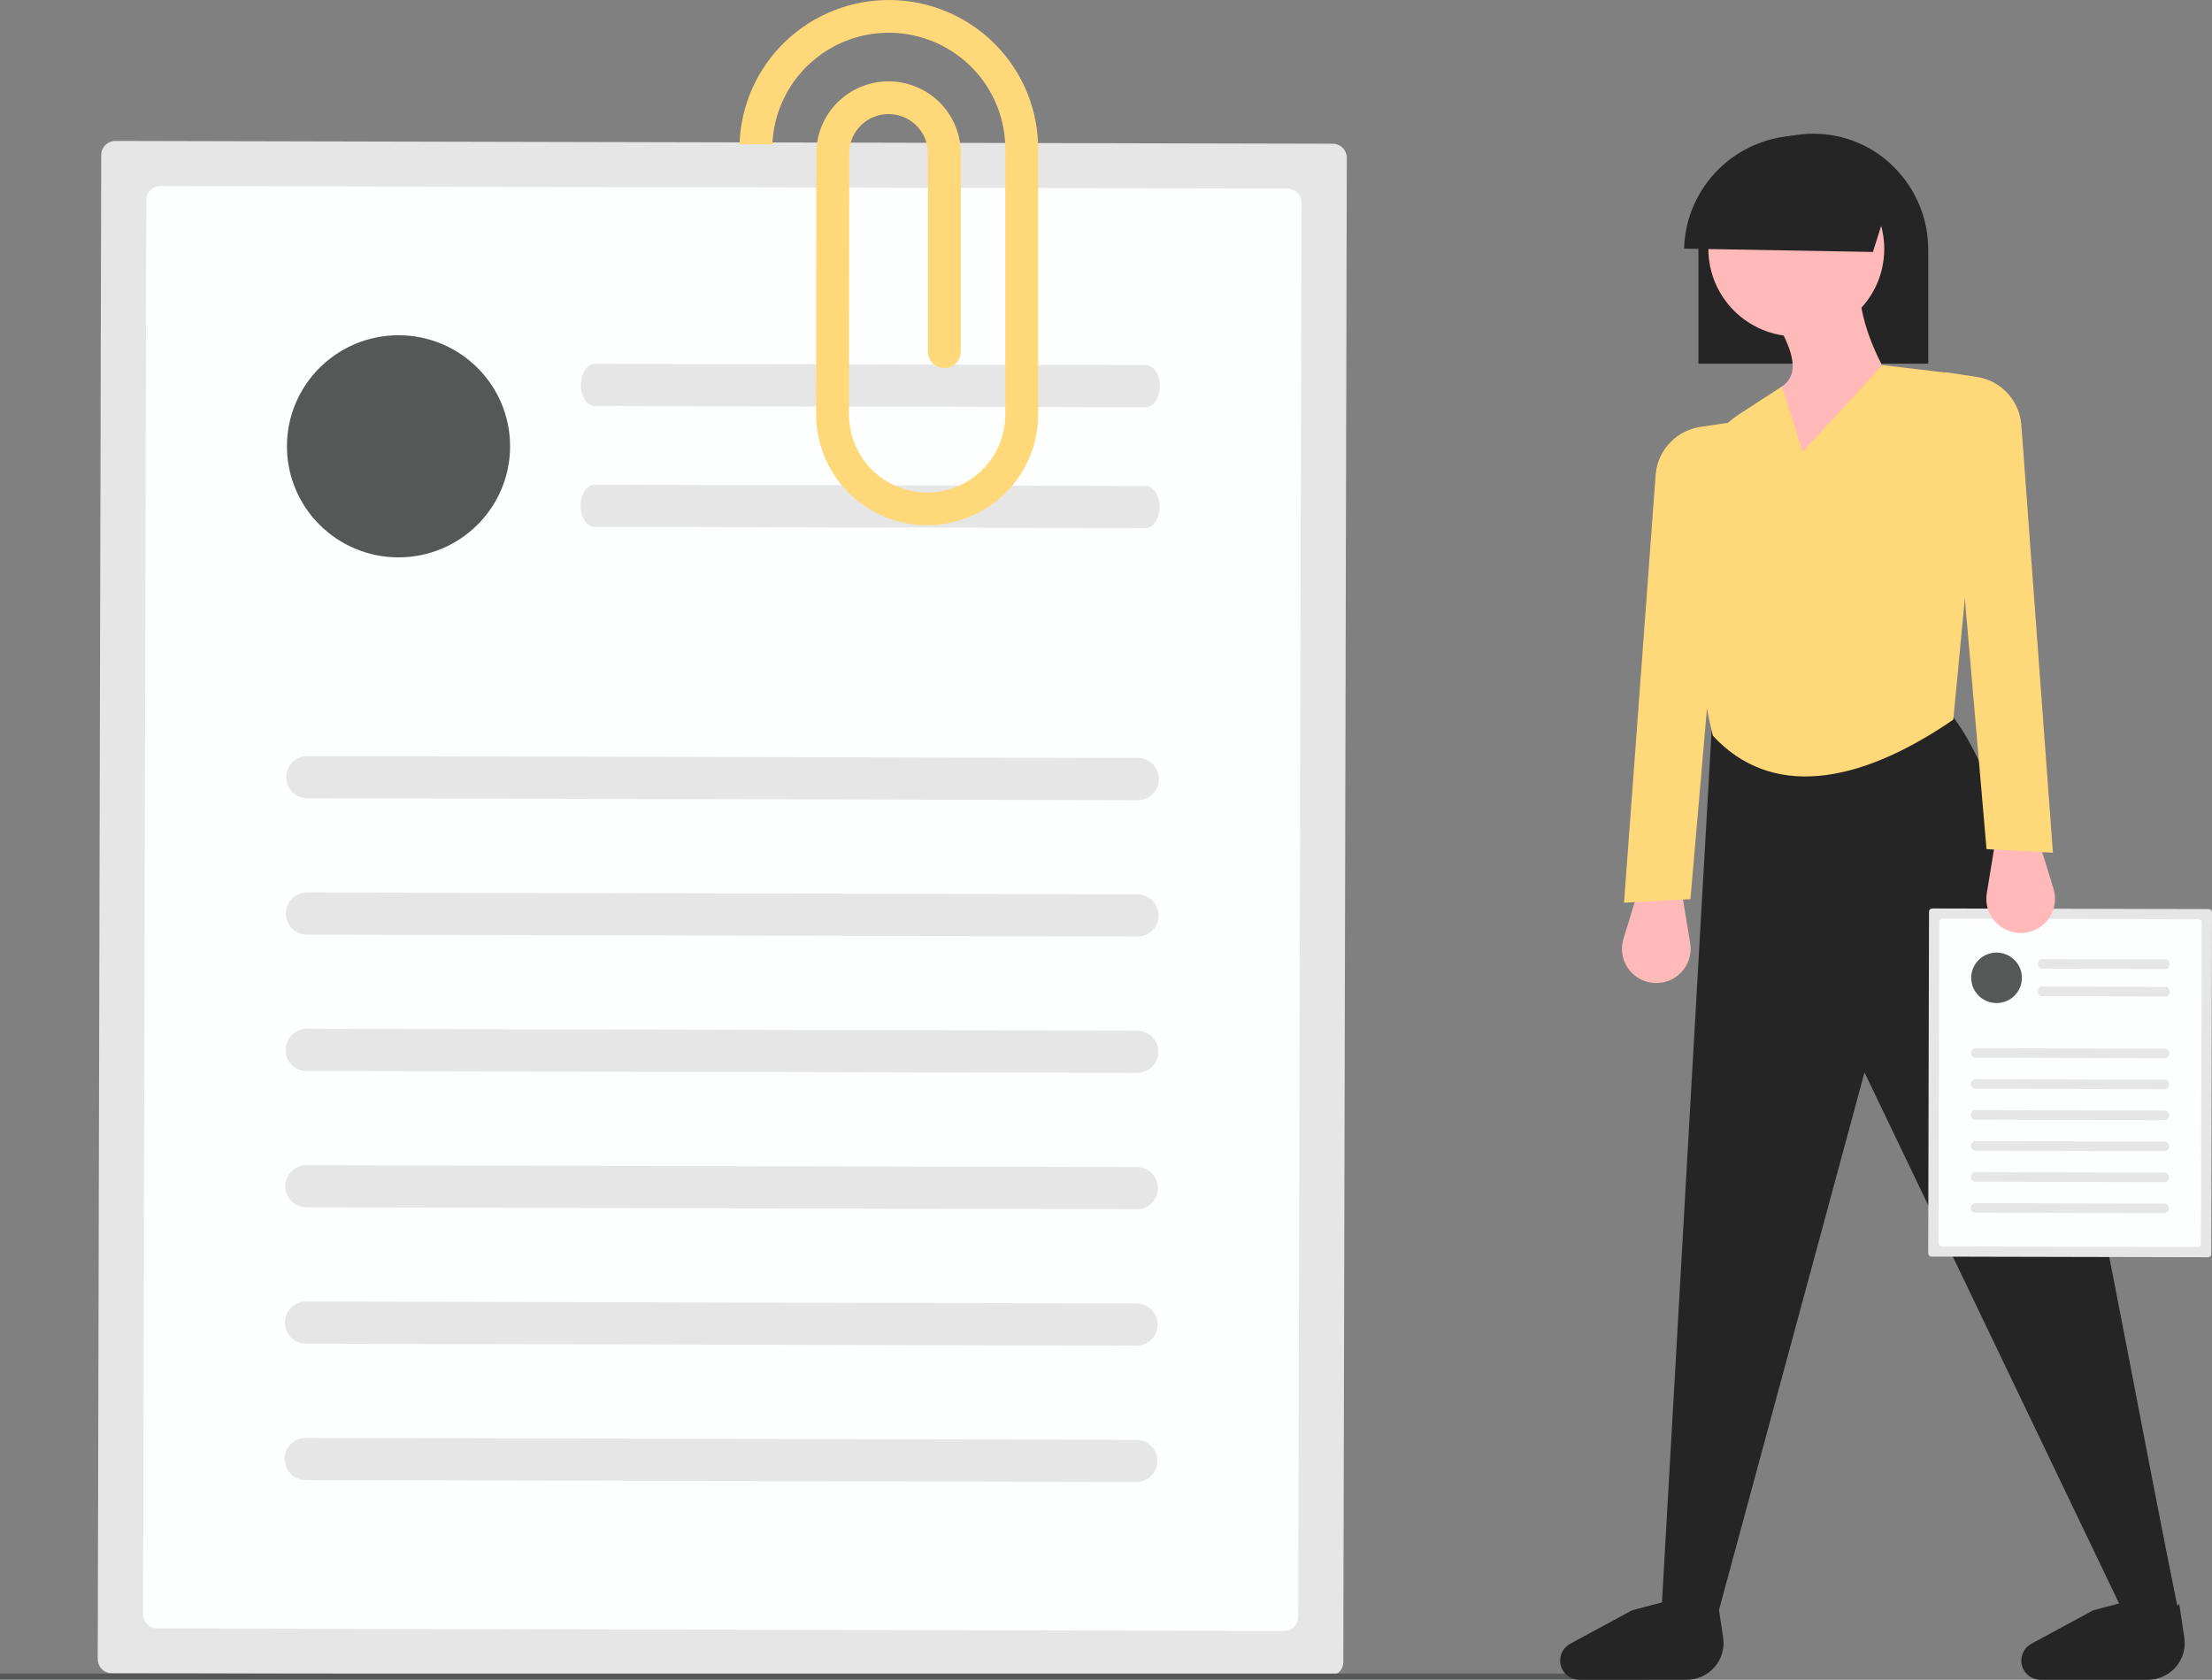 <svg width="237" height="180" viewBox="0 0 237 180" fill="none" xmlns="http://www.w3.org/2000/svg">
<rect x="0" y="0" width="237" height="180" fill="#808080" stroke="none"/>
<g clip-path="url(#clip0)">
<path d="M12.361 15.103C11.96 15.103 11.575 15.261 11.29 15.542C11.006 15.824 10.846 16.207 10.844 16.606L10.472 177.795C10.471 178.195 10.63 178.578 10.913 178.861C11.196 179.144 11.58 179.304 11.981 179.305L142.41 179.604C142.811 179.604 143.196 179.446 143.48 179.165C143.764 178.883 143.925 178.5 143.926 178.101L144.299 16.912C144.299 16.512 144.14 16.129 143.857 15.846C143.574 15.563 143.19 15.403 142.789 15.402L12.361 15.103Z" fill="#E6E6E6"/>
<path d="M17.191 19.935C16.79 19.934 16.405 20.092 16.121 20.374C15.837 20.656 15.676 21.038 15.675 21.438L15.325 172.986C15.324 173.385 15.483 173.768 15.766 174.051C16.049 174.334 16.433 174.494 16.834 174.495L137.579 174.772C137.98 174.773 138.365 174.615 138.649 174.333C138.934 174.051 139.094 173.669 139.095 173.269L139.446 21.721C139.446 21.322 139.287 20.939 139.004 20.655C138.721 20.372 138.337 20.213 137.936 20.211L17.191 19.935Z" fill="#FCFFFE"/>
<path d="M121.897 85.743L32.927 85.539C32.629 85.539 32.334 85.48 32.059 85.365C31.784 85.251 31.534 85.084 31.323 84.874C31.113 84.664 30.946 84.414 30.833 84.14C30.719 83.865 30.661 83.571 30.662 83.274C30.662 82.977 30.722 82.684 30.837 82.41C30.951 82.136 31.119 81.887 31.331 81.677C31.542 81.468 31.793 81.302 32.069 81.189C32.344 81.077 32.64 81.019 32.938 81.02L121.908 81.224C122.509 81.225 123.086 81.465 123.51 81.89C123.934 82.314 124.172 82.889 124.171 83.489C124.169 84.088 123.929 84.662 123.503 85.084C123.076 85.507 122.499 85.744 121.897 85.743Z" fill="#E6E6E6"/>
<path d="M122.758 43.639L63.733 43.504C62.901 43.502 62.23 42.489 62.233 41.241C62.236 39.993 62.912 38.983 63.743 38.985L122.769 39.12C123.6 39.122 124.272 40.135 124.269 41.383C124.266 42.631 123.59 43.641 122.758 43.639Z" fill="#E6E6E6"/>
<path d="M122.728 56.595L63.703 56.459C62.871 56.458 62.2 55.444 62.203 54.196C62.206 52.948 62.882 51.938 63.714 51.94L122.739 52.075C123.57 52.077 124.242 53.091 124.239 54.339C124.236 55.587 123.56 56.597 122.728 56.595Z" fill="#E6E6E6"/>
<path d="M121.863 100.355L32.894 100.151C32.292 100.15 31.715 99.91 31.291 99.486C30.867 99.061 30.629 98.486 30.63 97.886C30.632 97.287 30.872 96.713 31.298 96.291C31.725 95.868 32.302 95.631 32.904 95.632L121.874 95.836C122.475 95.838 123.052 96.077 123.476 96.502C123.901 96.927 124.138 97.502 124.137 98.101C124.136 98.7 123.895 99.274 123.469 99.697C123.043 100.119 122.465 100.356 121.863 100.355Z" fill="#E6E6E6"/>
<path d="M121.83 114.968L32.86 114.764C32.562 114.763 32.267 114.704 31.991 114.59C31.716 114.476 31.466 114.309 31.256 114.099C31.045 113.889 30.879 113.639 30.765 113.365C30.652 113.09 30.593 112.796 30.594 112.499C30.595 112.202 30.654 111.908 30.769 111.634C30.884 111.36 31.052 111.112 31.263 110.902C31.474 110.693 31.725 110.527 32.001 110.414C32.277 110.301 32.572 110.244 32.87 110.245L121.84 110.448C122.138 110.449 122.433 110.508 122.709 110.622C122.984 110.736 123.234 110.903 123.444 111.114C123.655 111.324 123.821 111.573 123.935 111.848C124.048 112.122 124.106 112.416 124.106 112.713C124.105 113.01 124.046 113.304 123.931 113.578C123.816 113.852 123.648 114.101 123.437 114.31C123.225 114.519 122.975 114.685 122.699 114.798C122.423 114.911 122.128 114.969 121.83 114.968Z" fill="#E6E6E6"/>
<path d="M121.796 129.58L32.826 129.376C32.528 129.376 32.233 129.316 31.958 129.202C31.683 129.088 31.433 128.921 31.223 128.711C31.012 128.5 30.846 128.251 30.732 127.977C30.619 127.702 30.561 127.408 30.562 127.111C30.562 126.815 30.622 126.521 30.736 126.247C30.851 125.973 31.019 125.724 31.23 125.515C31.441 125.306 31.692 125.14 31.968 125.027C32.243 124.914 32.538 124.856 32.837 124.857L121.806 125.061C122.408 125.062 122.984 125.302 123.409 125.727C123.833 126.151 124.071 126.727 124.069 127.326C124.068 127.925 123.828 128.499 123.401 128.922C122.975 129.344 122.397 129.581 121.796 129.58Z" fill="#E6E6E6"/>
<path d="M121.762 144.193L32.792 143.989C32.191 143.987 31.614 143.748 31.19 143.323C30.765 142.898 30.528 142.323 30.529 141.724C30.53 141.125 30.771 140.551 31.197 140.128C31.623 139.706 32.201 139.469 32.803 139.47L121.772 139.674C122.374 139.675 122.951 139.915 123.375 140.34C123.799 140.764 124.037 141.339 124.036 141.938C124.034 142.538 123.794 143.112 123.368 143.534C122.941 143.957 122.364 144.194 121.762 144.193Z" fill="#E6E6E6"/>
<path d="M121.728 158.805L32.758 158.601C32.46 158.601 32.165 158.542 31.89 158.427C31.615 158.313 31.365 158.146 31.155 157.936C30.73 157.511 30.493 156.936 30.494 156.337C30.495 155.737 30.736 155.163 31.163 154.74C31.589 154.317 32.167 154.081 32.769 154.082L121.739 154.286C122.037 154.286 122.332 154.345 122.607 154.46C122.882 154.574 123.132 154.741 123.343 154.951C123.553 155.161 123.72 155.411 123.833 155.685C123.947 155.96 124.005 156.254 124.004 156.551C124.004 156.848 123.944 157.141 123.829 157.415C123.715 157.689 123.547 157.938 123.335 158.147C123.124 158.357 122.873 158.523 122.598 158.636C122.322 158.748 122.026 158.806 121.728 158.805Z" fill="#E6E6E6"/>
<path d="M42.698 59.726C49.3 59.726 54.652 54.397 54.652 47.825C54.652 41.252 49.3 35.924 42.698 35.924C36.097 35.924 30.745 41.252 30.745 47.825C30.745 54.397 36.097 59.726 42.698 59.726Z" fill="#555857"/>
<path d="M111.23 44.322L111.23 16.164C111.291 11.96 109.681 7.902 106.75 4.875C103.819 1.848 99.804 0.097 95.582 0.005C91.36 -0.088 87.272 1.485 84.21 4.381C81.148 7.277 79.36 11.261 79.236 15.463H82.758C82.883 12.253 84.251 9.215 86.575 6.986C88.898 4.757 91.999 3.51 95.225 3.505C95.286 3.505 95.348 3.506 95.409 3.506C98.722 3.559 101.879 4.92 104.185 7.288C106.492 9.657 107.759 12.84 107.71 16.139V44.336C107.711 44.408 107.711 44.48 107.71 44.545C107.681 46.737 106.786 48.829 105.22 50.37C103.654 51.911 101.542 52.776 99.34 52.779C99.306 52.779 99.272 52.779 99.237 52.778C97.015 52.748 94.895 51.84 93.345 50.255C91.794 48.669 90.939 46.535 90.968 44.323L90.987 16.355C91.005 15.255 91.455 14.207 92.241 13.434C93.026 12.661 94.085 12.226 95.19 12.223C96.294 12.219 97.356 12.647 98.147 13.415C98.938 14.182 99.395 15.228 99.42 16.327V37.685C99.42 38.15 99.605 38.595 99.935 38.924C100.265 39.252 100.713 39.437 101.18 39.437C101.647 39.437 102.094 39.252 102.424 38.924C102.754 38.595 102.94 38.15 102.94 37.685L102.939 16.299C102.907 14.275 102.076 12.345 100.626 10.927C99.176 9.508 97.223 8.715 95.19 8.718C93.157 8.722 91.207 9.522 89.762 10.945C88.317 12.369 87.492 14.302 87.467 16.326L87.448 44.3C87.413 47.439 88.631 50.463 90.833 52.71C93.035 54.956 96.042 56.241 99.195 56.282C99.244 56.283 99.292 56.283 99.341 56.283C102.469 56.279 105.47 55.048 107.695 52.859C109.92 50.669 111.189 47.696 111.23 44.581C111.231 44.49 111.231 44.398 111.23 44.322Z" fill="#FFD879"/>
<path d="M176.703 179.334H0V179.965H176.703V179.334Z" fill="#555857"/>
<path d="M181.975 38.969H206.597V26.778C206.606 23.485 205.31 20.322 202.991 17.975C201.859 16.819 200.505 15.9 199.009 15.274C197.514 14.647 195.908 14.326 194.285 14.328C187.556 14.328 182.151 19.654 181.978 26.452C181.976 26.564 181.975 26.67 181.975 26.778L181.975 38.969Z" fill="#252525"/>
<path d="M177.004 105.313C177.572 105.384 178.149 105.322 178.688 105.132C179.228 104.942 179.715 104.629 180.112 104.219C180.509 103.808 180.804 103.311 180.975 102.767C181.145 102.223 181.186 101.647 181.093 101.085L180.158 95.393H175.543L173.941 100.604C173.784 101.115 173.741 101.655 173.815 102.184C173.89 102.713 174.079 103.22 174.371 103.669C174.663 104.118 175.05 104.497 175.505 104.781C175.96 105.065 176.471 105.247 177.004 105.313Z" fill="#FFB9B9"/>
<path d="M233.511 173.205L228.031 173.875L199.768 114.918L183.811 173.875L178.043 172.152L183.426 77.592L208.805 76.252C218.433 87.601 225.996 136.49 233.511 173.205Z" fill="#252525"/>
<path d="M180.715 180H169.219C168.687 180 168.175 179.795 167.791 179.429C167.408 179.062 167.181 178.562 167.159 178.033C167.143 177.649 167.235 177.269 167.425 176.935C167.615 176.602 167.895 176.327 168.234 176.144L174.846 172.564L178.92 171.482C180.714 173.528 182.429 173.539 184.081 171.888L184.623 175.483C184.707 176.043 184.669 176.614 184.511 177.157C184.354 177.701 184.08 178.205 183.709 178.633C183.338 179.062 182.879 179.406 182.362 179.642C181.845 179.878 181.284 180 180.715 180Z" fill="#252525"/>
<path d="M230.127 180H218.63C218.098 180 217.587 179.795 217.203 179.429C216.819 179.062 216.592 178.562 216.57 178.033C216.554 177.649 216.646 177.269 216.836 176.935C217.026 176.602 217.307 176.327 217.645 176.144L224.258 172.564L228.332 171.482C230.125 173.528 231.841 173.539 233.492 171.888L234.034 175.483C234.118 176.043 234.08 176.614 233.923 177.157C233.765 177.701 233.492 178.205 233.121 178.633C232.75 179.062 232.29 179.406 231.774 179.642C231.257 179.878 230.695 180 230.127 180Z" fill="#252525"/>
<path d="M174.005 96.733L181.119 96.35L185.541 45.242L182.194 45.742C180.951 45.927 179.806 46.519 178.938 47.424C178.07 48.329 177.529 49.496 177.4 50.74L174.005 96.733Z" fill="#FFD879"/>
<path d="M192.462 36.054C197.665 36.054 201.883 31.855 201.883 26.674C201.883 21.494 197.665 17.295 192.462 17.295C187.259 17.295 183.042 21.494 183.042 26.674C183.042 31.855 187.259 36.054 192.462 36.054Z" fill="#FFB9B9"/>
<path d="M203.806 42.753C196.677 63.476 190.409 64.923 184.58 56.535C185.093 50.285 187.177 45.221 190.924 41.413C193.1 39.928 191.816 37.107 190.155 34.14L199.192 31.077C199.449 34.857 201.112 38.76 203.806 42.753Z" fill="#FFB9B9"/>
<path d="M209.285 77.113C198.963 84.208 189.679 85.519 183.522 78.836C181.37 69.963 180.925 60.66 181.97 51.468C182.135 50.03 182.618 48.646 183.383 47.416C184.148 46.185 185.177 45.138 186.395 44.349L190.924 41.413L193.135 48.4L201.691 39.117L208.155 39.893C209.403 40.043 210.541 40.677 211.322 41.657C212.103 42.638 212.464 43.885 212.326 45.129L209.285 77.113Z" fill="#FFD879"/>
<path d="M203.01 19.588L200.67 27L180.44 26.642C180.509 24.049 181.39 21.542 182.96 19.471C184.53 17.401 186.71 15.87 189.196 15.093C191.682 14.316 194.349 14.332 196.826 15.138C199.303 15.944 201.465 17.499 203.01 19.588H203.01Z" fill="#252525"/>
<path d="M207.024 97.348C206.933 97.348 206.846 97.383 206.781 97.448C206.716 97.511 206.68 97.598 206.68 97.689L206.595 134.311C206.595 134.401 206.631 134.488 206.695 134.553C206.76 134.617 206.847 134.653 206.938 134.654L236.571 134.722C236.662 134.722 236.749 134.686 236.814 134.622C236.879 134.558 236.915 134.471 236.915 134.38L237 97.759C237 97.668 236.964 97.581 236.9 97.516C236.835 97.452 236.748 97.416 236.657 97.415L207.024 97.348Z" fill="#E6E6E6"/>
<path d="M208.122 98.445C208.031 98.445 207.943 98.481 207.879 98.545C207.814 98.609 207.778 98.696 207.777 98.787L207.698 133.218C207.698 133.309 207.734 133.396 207.798 133.46C207.862 133.524 207.949 133.561 208.041 133.561L235.473 133.624C235.564 133.624 235.652 133.588 235.716 133.524C235.781 133.46 235.818 133.373 235.818 133.282L235.897 98.851C235.898 98.76 235.862 98.673 235.797 98.609C235.733 98.545 235.646 98.508 235.554 98.508L208.122 98.445Z" fill="#FCFFFE"/>
<path d="M231.91 113.397L211.697 113.35C211.629 113.35 211.562 113.337 211.5 113.311C211.437 113.285 211.38 113.247 211.333 113.199C211.285 113.152 211.247 113.095 211.221 113.032C211.195 112.97 211.182 112.903 211.182 112.836C211.183 112.769 211.196 112.702 211.222 112.64C211.248 112.577 211.286 112.521 211.334 112.473C211.382 112.426 211.439 112.388 211.502 112.362C211.564 112.337 211.632 112.324 211.699 112.324L231.913 112.37C231.981 112.37 232.048 112.384 232.11 112.41C232.173 112.436 232.229 112.473 232.277 112.521C232.325 112.569 232.363 112.626 232.388 112.688C232.414 112.75 232.427 112.817 232.427 112.885C232.427 112.952 232.414 113.019 232.388 113.081C232.362 113.143 232.323 113.2 232.275 113.247C232.227 113.295 232.17 113.333 232.108 113.358C232.045 113.384 231.978 113.397 231.91 113.397H231.91Z" fill="#E6E6E6"/>
<path d="M232.106 103.831L218.696 103.8C218.507 103.8 218.354 103.57 218.355 103.286C218.356 103.003 218.509 102.773 218.698 102.773L232.108 102.804C232.297 102.805 232.45 103.035 232.449 103.318C232.449 103.602 232.295 103.831 232.106 103.831Z" fill="#E6E6E6"/>
<path d="M232.099 106.774L218.689 106.744C218.5 106.743 218.347 106.513 218.348 106.229C218.349 105.946 218.502 105.716 218.691 105.717L232.102 105.748C232.291 105.748 232.443 105.978 232.443 106.262C232.442 106.545 232.288 106.775 232.099 106.774Z" fill="#E6E6E6"/>
<path d="M231.903 116.717L211.689 116.67C211.552 116.67 211.421 116.616 211.325 116.519C211.228 116.423 211.174 116.292 211.175 116.156C211.175 116.02 211.23 115.889 211.327 115.793C211.424 115.697 211.555 115.643 211.692 115.644L231.905 115.69C232.042 115.69 232.173 115.745 232.269 115.841C232.366 115.938 232.42 116.068 232.42 116.204C232.419 116.341 232.365 116.471 232.268 116.567C232.171 116.663 232.04 116.717 231.903 116.717Z" fill="#E6E6E6"/>
<path d="M231.895 120.037L211.682 119.99C211.545 119.99 211.414 119.936 211.318 119.839C211.221 119.743 211.167 119.612 211.168 119.476C211.168 119.34 211.222 119.209 211.319 119.113C211.416 119.017 211.547 118.963 211.684 118.964L231.897 119.01C232.034 119.01 232.165 119.065 232.261 119.161C232.358 119.258 232.412 119.388 232.411 119.524C232.411 119.661 232.357 119.791 232.26 119.887C232.163 119.983 232.032 120.037 231.895 120.037Z" fill="#E6E6E6"/>
<path d="M231.887 123.356L211.674 123.31C211.606 123.31 211.539 123.296 211.476 123.271C211.414 123.245 211.357 123.207 211.309 123.159C211.261 123.111 211.224 123.054 211.198 122.992C211.172 122.93 211.159 122.863 211.159 122.795C211.159 122.728 211.173 122.661 211.199 122.599C211.225 122.537 211.263 122.48 211.311 122.433C211.359 122.385 211.416 122.347 211.479 122.322C211.541 122.296 211.608 122.283 211.676 122.283L231.89 122.33C232.027 122.33 232.158 122.384 232.254 122.481C232.351 122.577 232.405 122.708 232.404 122.844C232.404 122.98 232.349 123.111 232.252 123.207C232.155 123.303 232.024 123.357 231.887 123.356Z" fill="#E6E6E6"/>
<path d="M231.88 126.676L211.666 126.63C211.529 126.63 211.398 126.575 211.302 126.479C211.205 126.382 211.151 126.252 211.152 126.115C211.152 125.979 211.207 125.849 211.304 125.753C211.401 125.657 211.532 125.603 211.669 125.603L231.882 125.65C231.95 125.65 232.017 125.663 232.079 125.689C232.142 125.715 232.199 125.753 232.246 125.801C232.294 125.849 232.332 125.905 232.358 125.968C232.384 126.03 232.397 126.097 232.397 126.164C232.396 126.232 232.383 126.298 232.357 126.361C232.331 126.423 232.293 126.479 232.245 126.527C232.197 126.574 232.14 126.612 232.077 126.638C232.015 126.663 231.947 126.677 231.88 126.676Z" fill="#E6E6E6"/>
<path d="M231.872 129.996L211.658 129.95C211.522 129.95 211.391 129.895 211.294 129.799C211.198 129.702 211.144 129.571 211.144 129.435C211.144 129.299 211.199 129.169 211.296 129.073C211.393 128.977 211.524 128.923 211.661 128.923L231.874 128.969C232.011 128.97 232.142 129.024 232.238 129.121C232.335 129.217 232.389 129.348 232.388 129.484C232.388 129.62 232.334 129.75 232.237 129.846C232.14 129.943 232.009 129.996 231.872 129.996Z" fill="#E6E6E6"/>
<path d="M213.917 107.486C215.417 107.486 216.633 106.275 216.633 104.782C216.633 103.289 215.417 102.078 213.917 102.078C212.417 102.078 211.201 103.289 211.201 104.782C211.201 106.275 212.417 107.486 213.917 107.486Z" fill="#555857"/>
<path d="M216.957 99.954C216.389 100.024 215.813 99.962 215.273 99.772C214.734 99.582 214.246 99.269 213.849 98.859C213.452 98.449 213.157 97.952 212.986 97.408C212.816 96.864 212.776 96.288 212.868 95.725L213.804 90.033H218.418L220.02 95.245C220.177 95.756 220.22 96.295 220.146 96.824C220.072 97.354 219.882 97.861 219.59 98.309C219.298 98.758 218.911 99.138 218.457 99.422C218.002 99.706 217.49 99.887 216.957 99.954Z" fill="#FFB9B9"/>
<path d="M219.956 91.374L212.842 90.991L208.42 39.882L211.767 40.382C213.01 40.568 214.156 41.159 215.023 42.064C215.891 42.969 216.432 44.136 216.561 45.38L219.956 91.374Z" fill="#FFD879"/>
</g>
<defs>
<clipPath id="clip0">
<rect width="237" height="180" fill="white"/>
</clipPath>
</defs>
</svg>
